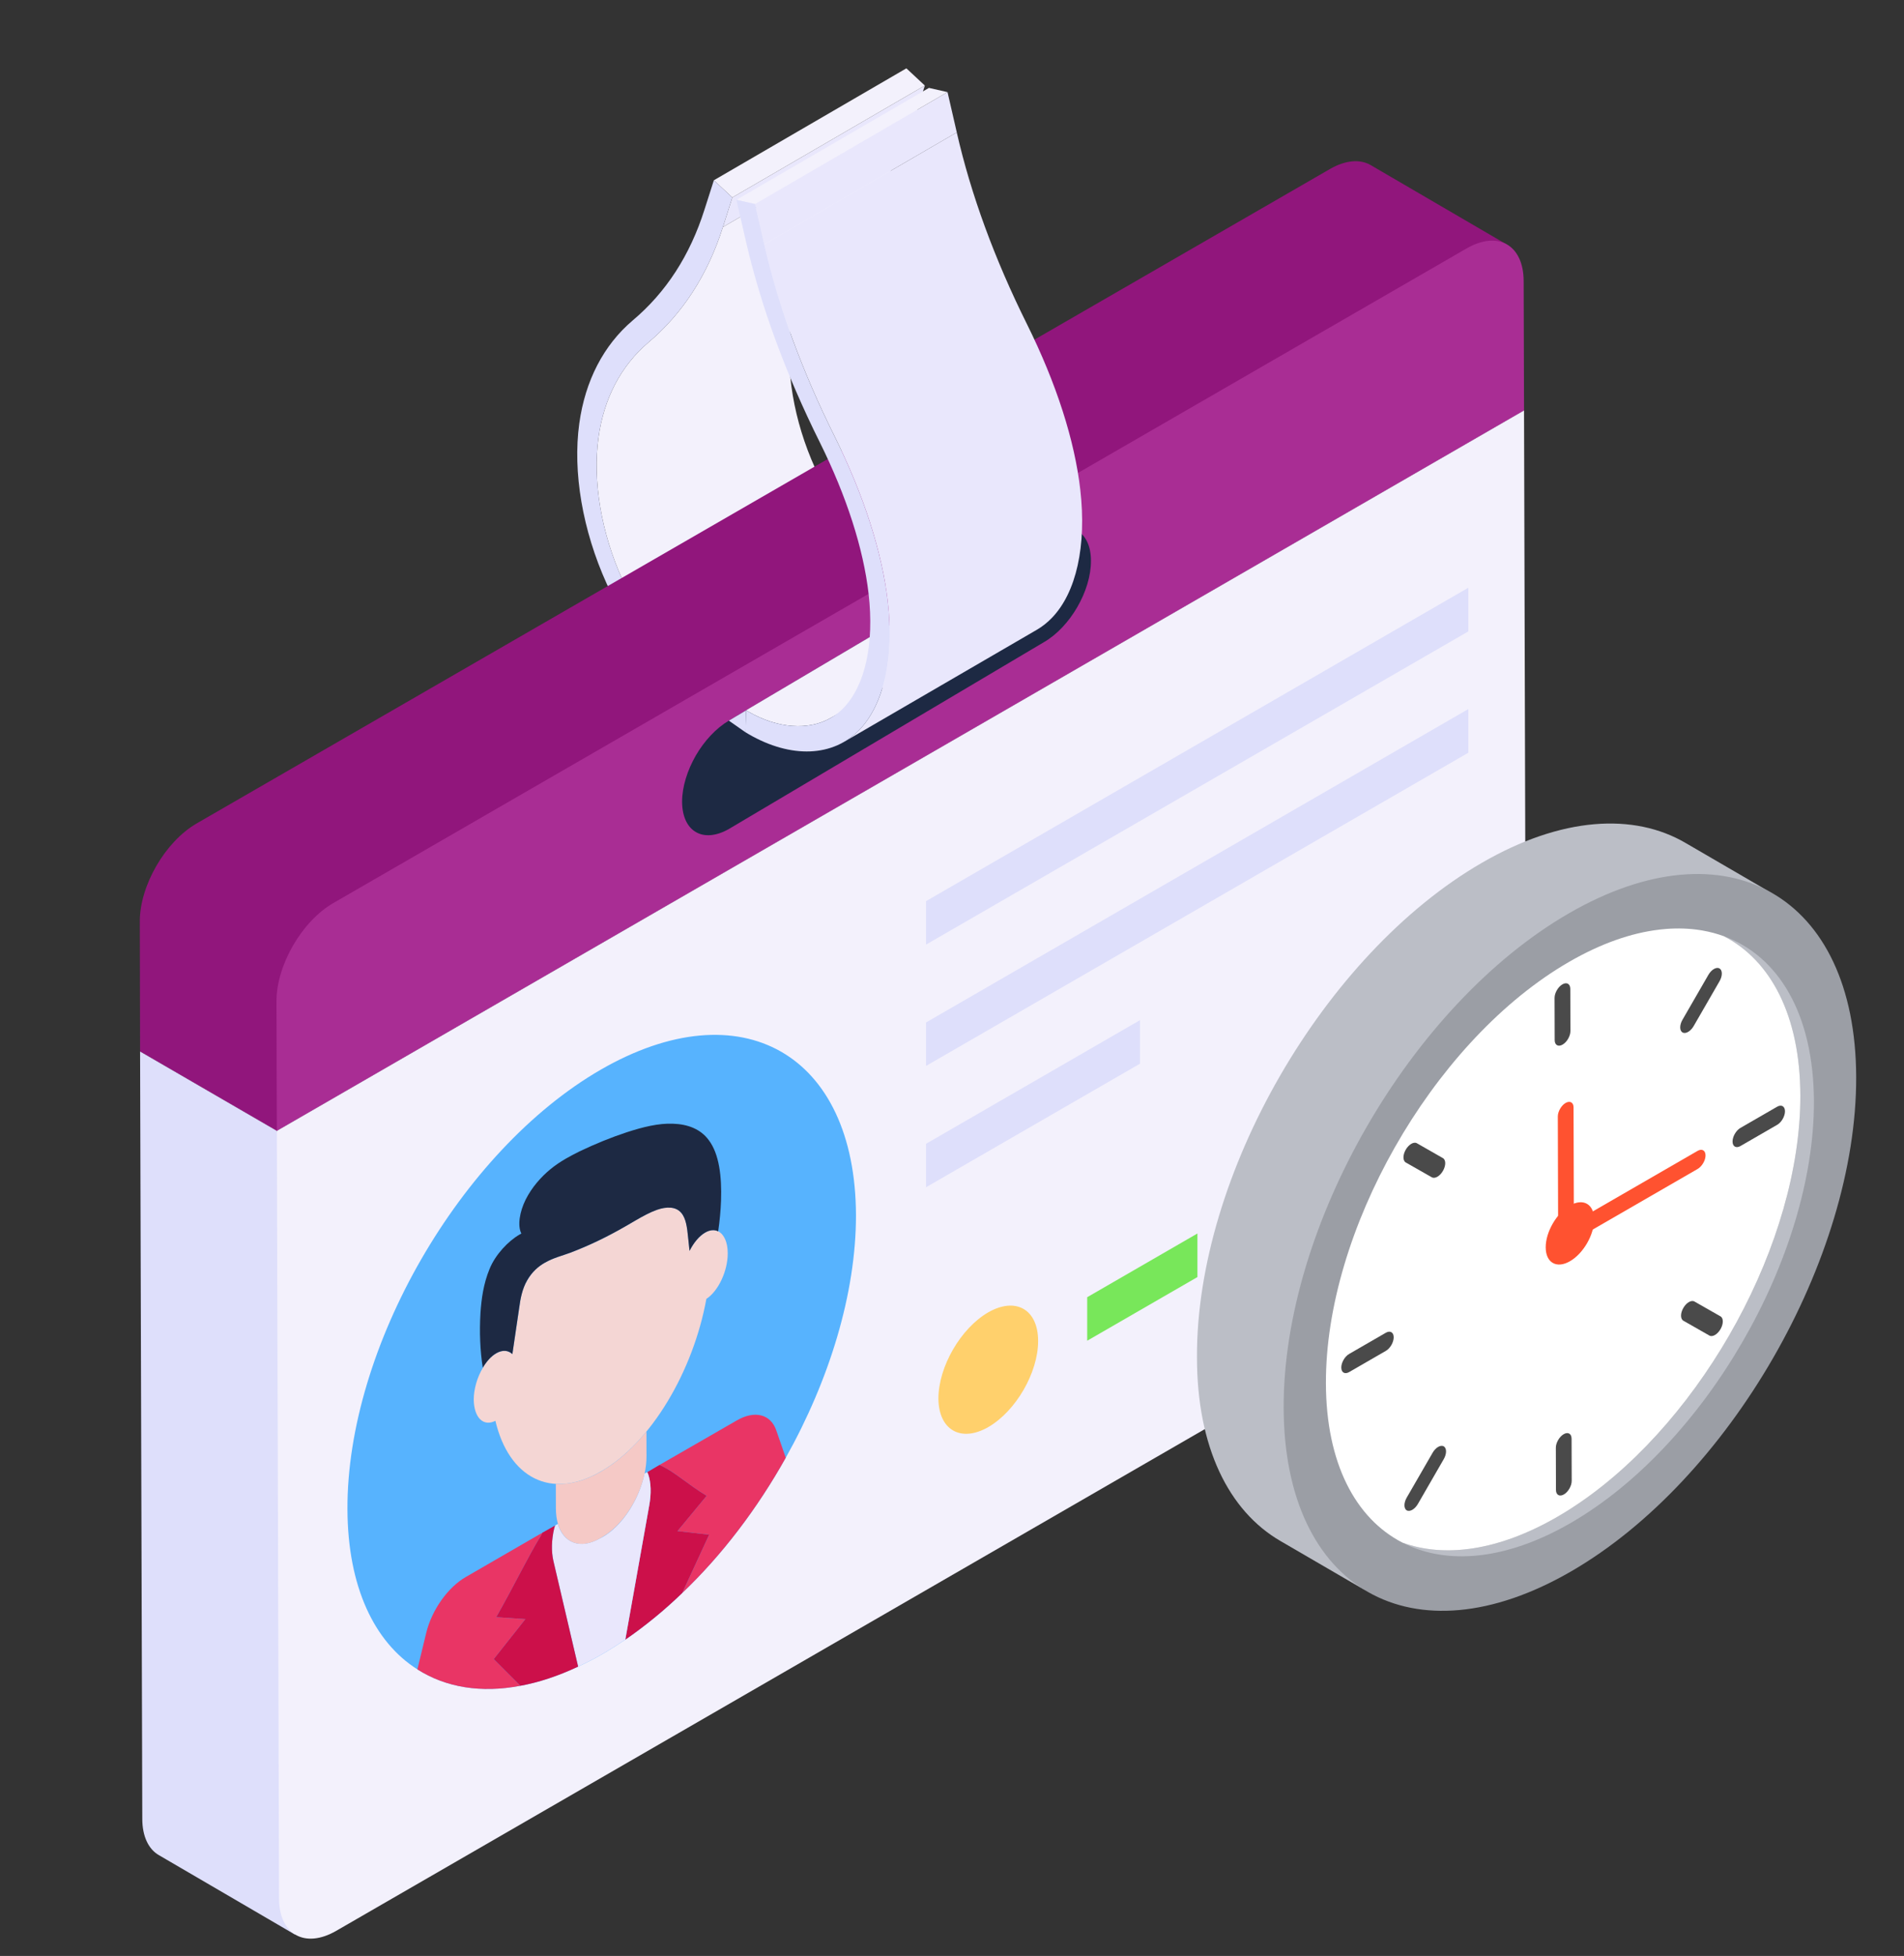 <svg width="112" height="115" viewBox="0 0 112 115" fill="none" xmlns="http://www.w3.org/2000/svg">
<rect x="0" y="0" width="112" height="115" fill="#333333" stroke="none"/>
<g id="id-card">
<g id="_x37_9">
<g id="Group">
<g id="Group_2">
<g id="Group_3">
<g id="Group_4">
<path id="Vector" d="M42.348 40.873L53.672 34.291L53.699 35.618L42.375 42.199L42.348 40.873Z" fill="#C4C2C0"/>
</g>
<g id="Group_5">
<path id="Vector_2" d="M42.523 13.35L53.848 6.769C52.956 9.578 51.475 11.864 49.456 13.562C47.844 14.933 46.842 16.858 46.527 19.156C46.176 21.698 46.691 24.747 47.947 27.521C49.254 30.412 51.442 33.005 53.549 34.222C53.59 34.245 53.631 34.269 53.672 34.291L42.347 40.873C42.306 40.85 42.265 40.827 42.224 40.803C40.118 39.587 37.93 36.993 36.623 34.102C35.367 31.328 34.851 28.279 35.203 25.737C35.517 23.439 36.52 21.515 38.132 20.143C40.151 18.445 41.632 16.159 42.523 13.35Z" fill="#F3F1FC"/>
</g>
<g id="Group_6">
<path id="Vector_3" d="M43.078 11.61L54.402 5.029L53.848 6.769L42.523 13.35L43.078 11.61Z" fill="#E9E7FC"/>
</g>
<g id="Group_7">
<path id="Vector_4" d="M41.992 10.599L53.316 4.018L54.402 5.029L43.078 11.61L41.992 10.599Z" fill="#F3F1FC"/>
</g>
<g id="Group_8">
<path id="Vector_5" d="M41.992 10.599L43.078 11.61L42.523 13.351C41.632 16.159 40.151 18.445 38.132 20.143C36.52 21.515 35.517 23.439 35.203 25.737C34.851 28.279 35.367 31.328 36.623 34.102C37.93 36.993 40.118 39.587 42.224 40.803C42.266 40.827 42.306 40.85 42.348 40.873L42.375 42.199C42.308 42.166 42.241 42.128 42.175 42.089C39.687 40.653 37.219 37.699 35.687 34.317C34.268 31.183 33.681 27.752 34.075 24.903C34.421 22.387 35.506 20.292 37.216 18.841C39.178 17.193 40.587 15.013 41.437 12.334L41.992 10.599Z" fill="#DEDFFB"/>
</g>
</g>
<g id="Group_9">
<g id="Group_10">
<g id="Group_11">
<g id="Group_12">
<path id="Vector_6" d="M17.384 113.761L9.35 109.074C8.746 108.731 8.37 107.98 8.37 106.935L8.24 61.818L16.29 66.488L23.688 107.458C23.688 108.52 16.796 113.401 17.384 113.761Z" fill="#DEDFFB"/>
</g>
<g id="Group_13">
<path id="Vector_7" d="M16.285 66.486L8.243 61.812L81.606 19.456L89.649 24.13L16.285 66.486Z" fill="#E9E7FC"/>
</g>
<g id="Group_14">
<path id="Vector_8" d="M89.649 24.13L89.777 69.252C89.783 71.372 88.288 73.968 86.436 75.037L19.781 113.521C17.924 114.593 16.419 113.729 16.413 111.608L16.285 66.486L89.649 24.13Z" fill="#F3F1FC"/>
</g>
</g>
<g id="Group_15">
<g id="Group_16">
<path id="Vector_9" d="M88.644 14.382C88.04 14.023 87.696 20.981 86.765 21.52L22.26 55.537C20.415 56.598 20.438 58.308 20.438 60.43L16.29 66.488L8.24 61.818L8.224 54.209C8.207 52.086 9.709 49.489 11.571 48.412L78.226 9.941C79.157 9.402 80.006 9.353 80.61 9.696L88.644 14.382Z" fill="#91167C"/>
</g>
<g id="Group_17">
<path id="Vector_10" d="M86.265 14.61C88.117 13.54 89.621 14.398 89.627 16.526L89.649 24.13L16.285 66.486L16.263 58.882C16.257 56.754 17.752 54.165 19.61 53.093L86.265 14.61Z" fill="#A92D94"/>
</g>
</g>
</g>
<g id="Group_18">
<g id="Group_19">
<path id="Vector_11" d="M86.373 34.555L54.473 52.982V55.537L86.373 37.123V34.555Z" fill="#DEDFFB"/>
</g>
<g id="Group_20">
<path id="Vector_12" d="M86.373 41.688L54.473 60.115V62.67L86.373 44.256V41.688Z" fill="#DEDFFB"/>
</g>
<g id="Group_21">
<path id="Vector_13" d="M70.437 72.522L63.953 76.268V78.827L70.437 75.084V72.522Z" fill="#78E75A"/>
<path id="Vector_14" d="M78.849 67.663L72.41 71.383V73.946L78.849 70.228V67.663Z" fill="#B28AFD"/>
<path id="Vector_15" d="M81.302 66.246V68.812L86.373 65.885V63.317L81.302 66.246Z" fill="#F45170"/>
</g>
<g id="Group_22">
<path id="Vector_16" d="M67.056 59.98L54.473 67.248V69.803L67.056 62.54V59.98Z" fill="#DEDFFB"/>
</g>
</g>
<g id="Group_23">
<path id="Vector_17" d="M64.173 32.972C64.183 34.734 62.949 36.864 61.416 37.75L42.891 48.731C41.367 49.607 40.133 48.9 40.123 47.139C40.123 46.263 40.432 45.287 40.93 44.421C41.427 43.565 42.114 42.819 42.871 42.371L61.406 31.39C62.929 30.514 64.173 31.22 64.173 32.972Z" fill="#1D2943"/>
</g>
</g>
<g id="Group_24">
<g id="Group_25">
<g id="Group_26">
<path id="Vector_18" d="M60.208 35.62L48.883 42.201C47.561 42.969 45.745 42.835 44.009 41.833C43.968 41.809 43.927 41.785 43.886 41.761L55.131 35.107C55.172 35.132 55.293 35.228 55.333 35.252C57.069 36.254 58.886 36.388 60.208 35.62Z" fill="#F3F1FC"/>
</g>
<g id="Group_27">
<path id="Vector_19" d="M60.98 37.033L49.656 43.614C49.982 43.424 50.285 43.187 50.557 42.903C51.99 41.415 52.599 38.673 52.223 35.38C51.892 32.474 50.817 29.132 49.091 25.649C47.18 21.813 45.788 18.016 44.956 14.365L56.28 7.784C57.113 11.435 58.505 15.232 60.415 19.068C62.142 22.55 63.216 25.892 63.547 28.799C63.923 32.092 63.314 34.834 61.882 36.321C61.609 36.606 61.307 36.843 60.98 37.033Z" fill="#E9E7FC"/>
</g>
<g id="Group_28">
<path id="Vector_20" d="M44.413 11.997L55.737 5.416L56.281 7.784L44.956 14.365L44.413 11.997Z" fill="#E9E7FC"/>
</g>
<g id="Group_29">
<path id="Vector_21" d="M43.319 11.749L54.644 5.168L55.737 5.416L44.413 11.997L43.319 11.749Z" fill="#F3F1FC"/>
</g>
<g id="Group_30">
<path id="Vector_22" d="M44.413 11.997L44.956 14.365C45.788 18.016 47.18 21.813 49.09 25.649C50.817 29.132 51.892 32.474 52.223 35.38C52.599 38.673 51.99 41.415 50.557 42.903C49.017 44.51 46.535 44.606 44.047 43.17C43.98 43.132 43.914 43.093 43.847 43.049L43.886 41.761C43.927 41.785 43.968 41.81 44.009 41.833C46.102 43.041 48.312 42.987 49.631 41.612C50.894 40.292 51.43 37.851 51.094 34.912C50.788 32.255 49.8 29.182 48.231 26.021C46.198 21.937 44.74 17.954 43.862 14.123L43.319 11.749L44.413 11.997Z" fill="#DEDFFB"/>
</g>
</g>
</g>
</g>
<g id="Group_31">
<path id="Vector_23" d="M50.352 71.452C50.352 76.057 48.785 81.135 46.221 85.707C44.556 88.679 42.482 91.422 40.13 93.66C39.069 94.688 37.942 95.603 36.783 96.403C36.342 96.697 35.885 96.991 35.428 97.252C34.954 97.53 34.464 97.775 34.007 97.987C32.831 98.542 31.688 98.918 30.611 99.114C28.292 99.555 26.218 99.212 24.553 98.15C22.021 96.55 20.454 93.3 20.438 88.728C20.405 79.225 27.084 67.664 35.33 62.896C43.592 58.128 50.32 61.949 50.352 71.452Z" fill="#57B3FE"/>
</g>
<g id="Group_32">
<path id="Vector_24" d="M61.066 78.846C61.066 80.701 59.76 82.96 58.14 83.901C56.533 84.828 55.214 84.084 55.201 82.229C55.201 80.361 56.507 78.102 58.127 77.161C59.746 76.234 61.066 76.979 61.066 78.846Z" fill="#FFD06C"/>
</g>
<path id="Vector_25" d="M43.886 41.766L43.853 43.056L42.874 42.37L43.886 41.766Z" fill="#DEDFFB"/>
</g>
<g id="Group_33">
<g id="Group_34">
<g id="Group_35">
<path id="Vector_26" d="M31.803 90.312C31.019 91.602 30.3 93.121 29.19 95.08L30.904 95.195L29.043 97.546L30.61 99.114C28.292 99.555 26.218 99.212 24.552 98.15L25.075 95.995C25.401 94.656 26.349 93.317 27.41 92.713L31.901 90.116L31.803 90.312Z" fill="#E93565"/>
<path id="Vector_27" d="M40.13 93.66L41.714 90.231L39.853 90.018L41.568 87.945C40.441 87.259 39.722 86.573 38.938 86.197L38.791 86.132L43.331 83.519C44.392 82.899 45.34 83.144 45.666 84.107L46.221 85.707C44.556 88.679 42.482 91.423 40.13 93.66Z" fill="#E93565"/>
</g>
<g id="Group_36">
<path id="Vector_28" d="M41.714 90.231L40.13 93.66C39.069 94.688 37.942 95.603 36.783 96.403L38.187 88.532C38.318 87.814 38.302 87.161 38.122 86.654L38.073 86.556L38.791 86.132L38.938 86.197C39.722 86.573 40.441 87.259 41.567 87.945L39.853 90.018L41.714 90.231Z" fill="#CC104A"/>
</g>
<g id="Group_37">
<path id="Vector_29" d="M38.187 88.532L36.783 96.403C36.342 96.697 35.885 96.991 35.428 97.252C34.954 97.53 34.464 97.775 34.007 97.987L32.554 91.782C32.423 91.21 32.439 90.541 32.603 89.839L32.652 89.692L32.815 89.594C33.142 90.72 34.138 91.112 35.297 90.443L35.46 90.361C36.62 89.692 37.599 88.157 37.91 86.638L38.073 86.556L38.122 86.654C38.301 87.161 38.318 87.814 38.187 88.532Z" fill="#E9E7FC"/>
</g>
<g id="Group_38">
<path id="Vector_30" d="M34.007 97.987C32.831 98.542 31.688 98.918 30.61 99.114L29.043 97.546L30.904 95.195L29.19 95.08C30.3 93.121 31.019 91.602 31.803 90.312L31.901 90.116L32.652 89.692L32.603 89.839C32.439 90.541 32.423 91.21 32.554 91.782L34.007 97.987Z" fill="#CC104A"/>
</g>
<g id="Group_39">
<path id="Vector_31" d="M32.696 87.245C33.51 87.293 34.413 87.061 35.363 86.512C36.314 85.963 37.215 85.154 38.026 84.168L38.03 85.615C38.031 85.95 37.992 86.296 37.918 86.643C37.595 88.157 36.614 89.685 35.455 90.354L35.294 90.448C34.135 91.117 33.148 90.724 32.818 89.587C32.742 89.326 32.701 89.027 32.7 88.692L32.696 87.245Z" fill="#F5C9C6"/>
</g>
<g id="Group_40">
<path id="Vector_32" d="M42.808 73.689C42.808 74.734 42.253 75.91 41.551 76.367C40.783 80.596 38.318 84.809 35.362 86.507C32.407 88.222 29.925 86.867 29.141 83.536C28.439 83.895 27.884 83.356 27.867 82.295C27.867 81.658 28.079 80.956 28.406 80.417C28.618 80.041 28.896 79.731 29.19 79.568C29.565 79.355 29.892 79.388 30.137 79.617C30.268 78.702 30.415 77.788 30.545 76.89C30.61 76.367 30.708 75.779 31.019 75.273C31.296 74.783 31.655 74.457 32.047 74.244C32.554 73.951 33.093 73.82 33.533 73.657C34.627 73.248 35.721 72.726 36.799 72.089C36.848 72.073 36.881 72.04 36.93 72.024C37.093 71.926 37.256 71.828 37.42 71.73C37.828 71.501 38.236 71.272 38.644 71.126C39.2 70.93 39.755 70.93 40.065 71.305C40.359 71.632 40.424 72.171 40.473 72.71C40.506 72.987 40.539 73.265 40.555 73.542C40.8 73.069 41.126 72.677 41.486 72.465C41.763 72.301 42.025 72.285 42.253 72.399C42.58 72.562 42.808 73.02 42.808 73.689Z" fill="#F4D6D4"/>
</g>
<g id="Group_41">
<path id="Vector_33" d="M33.288 68.12C33.551 67.968 33.817 67.833 34.082 67.699C35.022 67.249 35.955 66.871 36.873 66.569C37.813 66.263 38.739 66.033 39.585 66.068C40.431 66.095 41.204 66.367 41.691 67.032C42.311 67.849 42.462 69.19 42.414 70.586C42.393 71.176 42.336 71.78 42.246 72.396C42.029 72.289 41.764 72.305 41.478 72.47C41.122 72.676 40.8 73.071 40.562 73.547C40.532 73.269 40.502 72.991 40.472 72.713C40.419 72.178 40.351 71.625 40.071 71.306C39.753 70.931 39.202 70.937 38.643 71.132C38.239 71.275 37.828 71.5 37.417 71.737C37.253 71.832 37.089 71.929 36.925 72.023C36.885 72.047 36.844 72.07 36.804 72.094C35.714 72.723 34.624 73.243 33.54 73.656C33.09 73.824 32.547 73.952 32.04 74.245C31.66 74.465 31.3 74.776 31.015 75.266C30.715 75.786 30.613 76.36 30.541 76.883C30.408 77.794 30.274 78.703 30.14 79.612C29.898 79.384 29.561 79.35 29.189 79.565C28.893 79.736 28.62 80.041 28.399 80.415C28.243 79.419 28.195 78.339 28.263 77.193C28.319 76.375 28.434 75.489 28.8 74.602C29.139 73.766 29.894 72.97 30.559 72.586C30.596 72.564 30.633 72.544 30.669 72.526C30.432 72.071 30.562 71.252 30.921 70.53C31.279 69.816 31.821 69.199 32.379 68.742C32.678 68.496 32.982 68.297 33.288 68.12Z" fill="#1D2943"/>
</g>
</g>
</g>
<g id="Group_42">
<g id="Group_43">
<g id="Group_44">
<g id="Group_45">
<g id="Group_46">
<g id="Group_47">
<g id="Group_48">
<path id="Vector_34" d="M104.264 52.533C101.221 50.75 99.957 55.101 95.274 57.811C85.978 63.184 81.096 71.67 81.12 82.368C81.144 87.669 77.4 91.807 80.419 93.567L75.308 90.595C72.289 88.836 70.41 85.103 70.41 79.802C70.363 69.104 77.875 56.099 87.171 50.727C91.854 48.017 96.11 47.779 99.153 49.562L104.264 52.533Z" fill="#BBBEC6"/>
</g>
<g id="Group_49">
<path id="Vector_35" d="M92.292 53.696C101.593 48.326 109.156 52.639 109.187 63.324C109.217 74.011 101.703 87.028 92.402 92.398C83.101 97.767 75.539 93.455 75.509 82.768C75.478 72.084 82.991 59.066 92.292 53.696Z" fill="#9B9EA5"/>
</g>
</g>
</g>
<g id="Group_50">
<path id="Vector_36" d="M101.407 55.044C104.161 56.465 105.89 59.712 105.903 64.406C105.927 73.507 99.512 84.617 91.597 89.188C88.147 91.179 84.975 91.603 82.491 90.695C85.075 92.028 88.563 91.755 92.394 89.542C100.31 84.971 106.725 73.861 106.701 64.761C106.686 59.627 104.623 56.219 101.407 55.044Z" fill="#BBBEC6"/>
<path id="Vector_37" d="M105.903 64.406C105.905 64.95 105.883 65.5 105.838 66.057C105.155 74.811 99.038 84.891 91.596 89.188C88.147 91.179 84.975 91.603 82.492 90.695C79.736 89.275 78.007 86.028 77.995 81.333C77.968 72.38 84.185 61.473 91.927 56.773C92.051 56.697 92.177 56.623 92.301 56.552C94.171 55.471 95.959 54.851 97.6 54.658C97.624 54.653 97.646 54.651 97.668 54.649C97.768 54.638 97.868 54.627 97.966 54.621C97.974 54.621 97.983 54.621 97.99 54.618C98.696 54.562 99.375 54.586 100.021 54.688C100.064 54.697 100.108 54.703 100.151 54.71C100.586 54.786 101.006 54.899 101.406 55.045C104.161 56.465 105.89 59.711 105.903 64.406Z" fill="white"/>
</g>
<g id="Group_51">
<g id="Group_52">
<path id="Vector_38" d="M91.907 57.874C92.162 57.726 92.37 57.846 92.371 58.14L92.378 60.619C92.379 60.913 92.172 61.27 91.917 61.417C91.662 61.565 91.453 61.447 91.452 61.154L91.445 58.674C91.444 58.381 91.652 58.021 91.907 57.874Z" fill="#4A4A4A"/>
</g>
<g id="Group_53">
<path id="Vector_39" d="M91.982 84.322C92.237 84.174 92.445 84.292 92.446 84.586L92.453 87.067C92.454 87.36 92.248 87.718 91.992 87.865C91.737 88.012 91.528 87.895 91.527 87.601L91.52 85.121C91.519 84.827 91.727 84.469 91.982 84.322Z" fill="#4A4A4A"/>
</g>
<g id="Group_54">
<path id="Vector_40" d="M81.518 78.359C81.774 78.211 81.981 78.331 81.982 78.625C81.983 78.918 81.777 79.275 81.522 79.423L79.364 80.669C79.109 80.816 78.9 80.699 78.899 80.405C78.898 80.112 79.105 79.752 79.361 79.605L81.518 78.359Z" fill="#4A4A4A"/>
</g>
<g id="Group_55">
<path id="Vector_41" d="M104.535 65.07C104.791 64.923 104.998 65.043 104.999 65.336C105 65.63 104.794 65.987 104.538 66.134L102.379 67.381C102.124 67.528 101.916 67.41 101.915 67.116C101.914 66.823 102.121 66.464 102.376 66.317L104.535 65.07Z" fill="#4A4A4A"/>
</g>
<g id="Group_56">
<path id="Vector_42" d="M83.019 67.249C83.137 67.18 83.256 67.164 83.346 67.216L84.877 68.09C85.058 68.193 85.059 68.529 84.879 68.841C84.789 68.997 84.671 69.117 84.553 69.185C84.434 69.254 84.316 69.27 84.225 69.219L82.693 68.347C82.512 68.244 82.511 67.907 82.691 67.594C82.782 67.438 82.9 67.317 83.019 67.249Z" fill="#4A4A4A"/>
</g>
<g id="Group_57">
<path id="Vector_43" d="M99.346 76.554C99.465 76.486 99.583 76.469 99.674 76.522L101.205 77.394C101.386 77.497 101.387 77.834 101.207 78.145C101.117 78.301 100.999 78.421 100.88 78.49C100.762 78.558 100.643 78.575 100.553 78.523L99.022 77.651C98.84 77.548 98.839 77.212 99.02 76.899C99.11 76.743 99.228 76.622 99.346 76.554Z" fill="#4A4A4A"/>
</g>
<g id="Group_58">
<path id="Vector_44" d="M84.598 85.069C84.716 85.001 84.834 84.985 84.925 85.037C85.106 85.14 85.107 85.477 84.927 85.788L83.406 88.423C83.316 88.579 83.198 88.699 83.08 88.767C82.961 88.835 82.842 88.852 82.751 88.801C82.57 88.698 82.569 88.361 82.749 88.05L84.271 85.415C84.361 85.258 84.479 85.137 84.598 85.069Z" fill="#4A4A4A"/>
</g>
<g id="Group_59">
<path id="Vector_45" d="M100.819 56.972C100.938 56.903 101.056 56.887 101.147 56.938C101.328 57.043 101.329 57.38 101.149 57.691L99.628 60.326C99.538 60.481 99.42 60.602 99.301 60.67C99.183 60.738 99.064 60.755 98.974 60.703C98.791 60.601 98.79 60.264 98.972 59.952L100.493 57.316C100.583 57.16 100.701 57.04 100.819 56.972Z" fill="#4A4A4A"/>
</g>
</g>
</g>
</g>
</g>
<g id="Group_60">
<path id="Vector_46" d="M92.093 64.848C92.352 64.699 92.561 64.818 92.562 65.105L92.581 71.867L99.857 67.666C100.115 67.517 100.324 67.636 100.325 67.933C100.326 68.22 100.118 68.58 99.86 68.729L92.117 73.199C92 73.267 91.875 73.281 91.792 73.234C91.708 73.186 91.657 73.071 91.657 72.937L91.636 65.639C91.636 65.352 91.843 64.992 92.093 64.848Z" fill="#FF5230"/>
</g>
<g id="Group_61">
<path id="Vector_47" d="M92.343 70.88C93.129 70.426 93.769 70.791 93.772 71.694C93.774 72.598 93.139 73.699 92.352 74.153C91.566 74.607 90.926 74.242 90.924 73.338C90.921 72.435 91.556 71.334 92.343 70.88Z" fill="#FF5230"/>
</g>
</g>
</g>
</g>
</svg>
